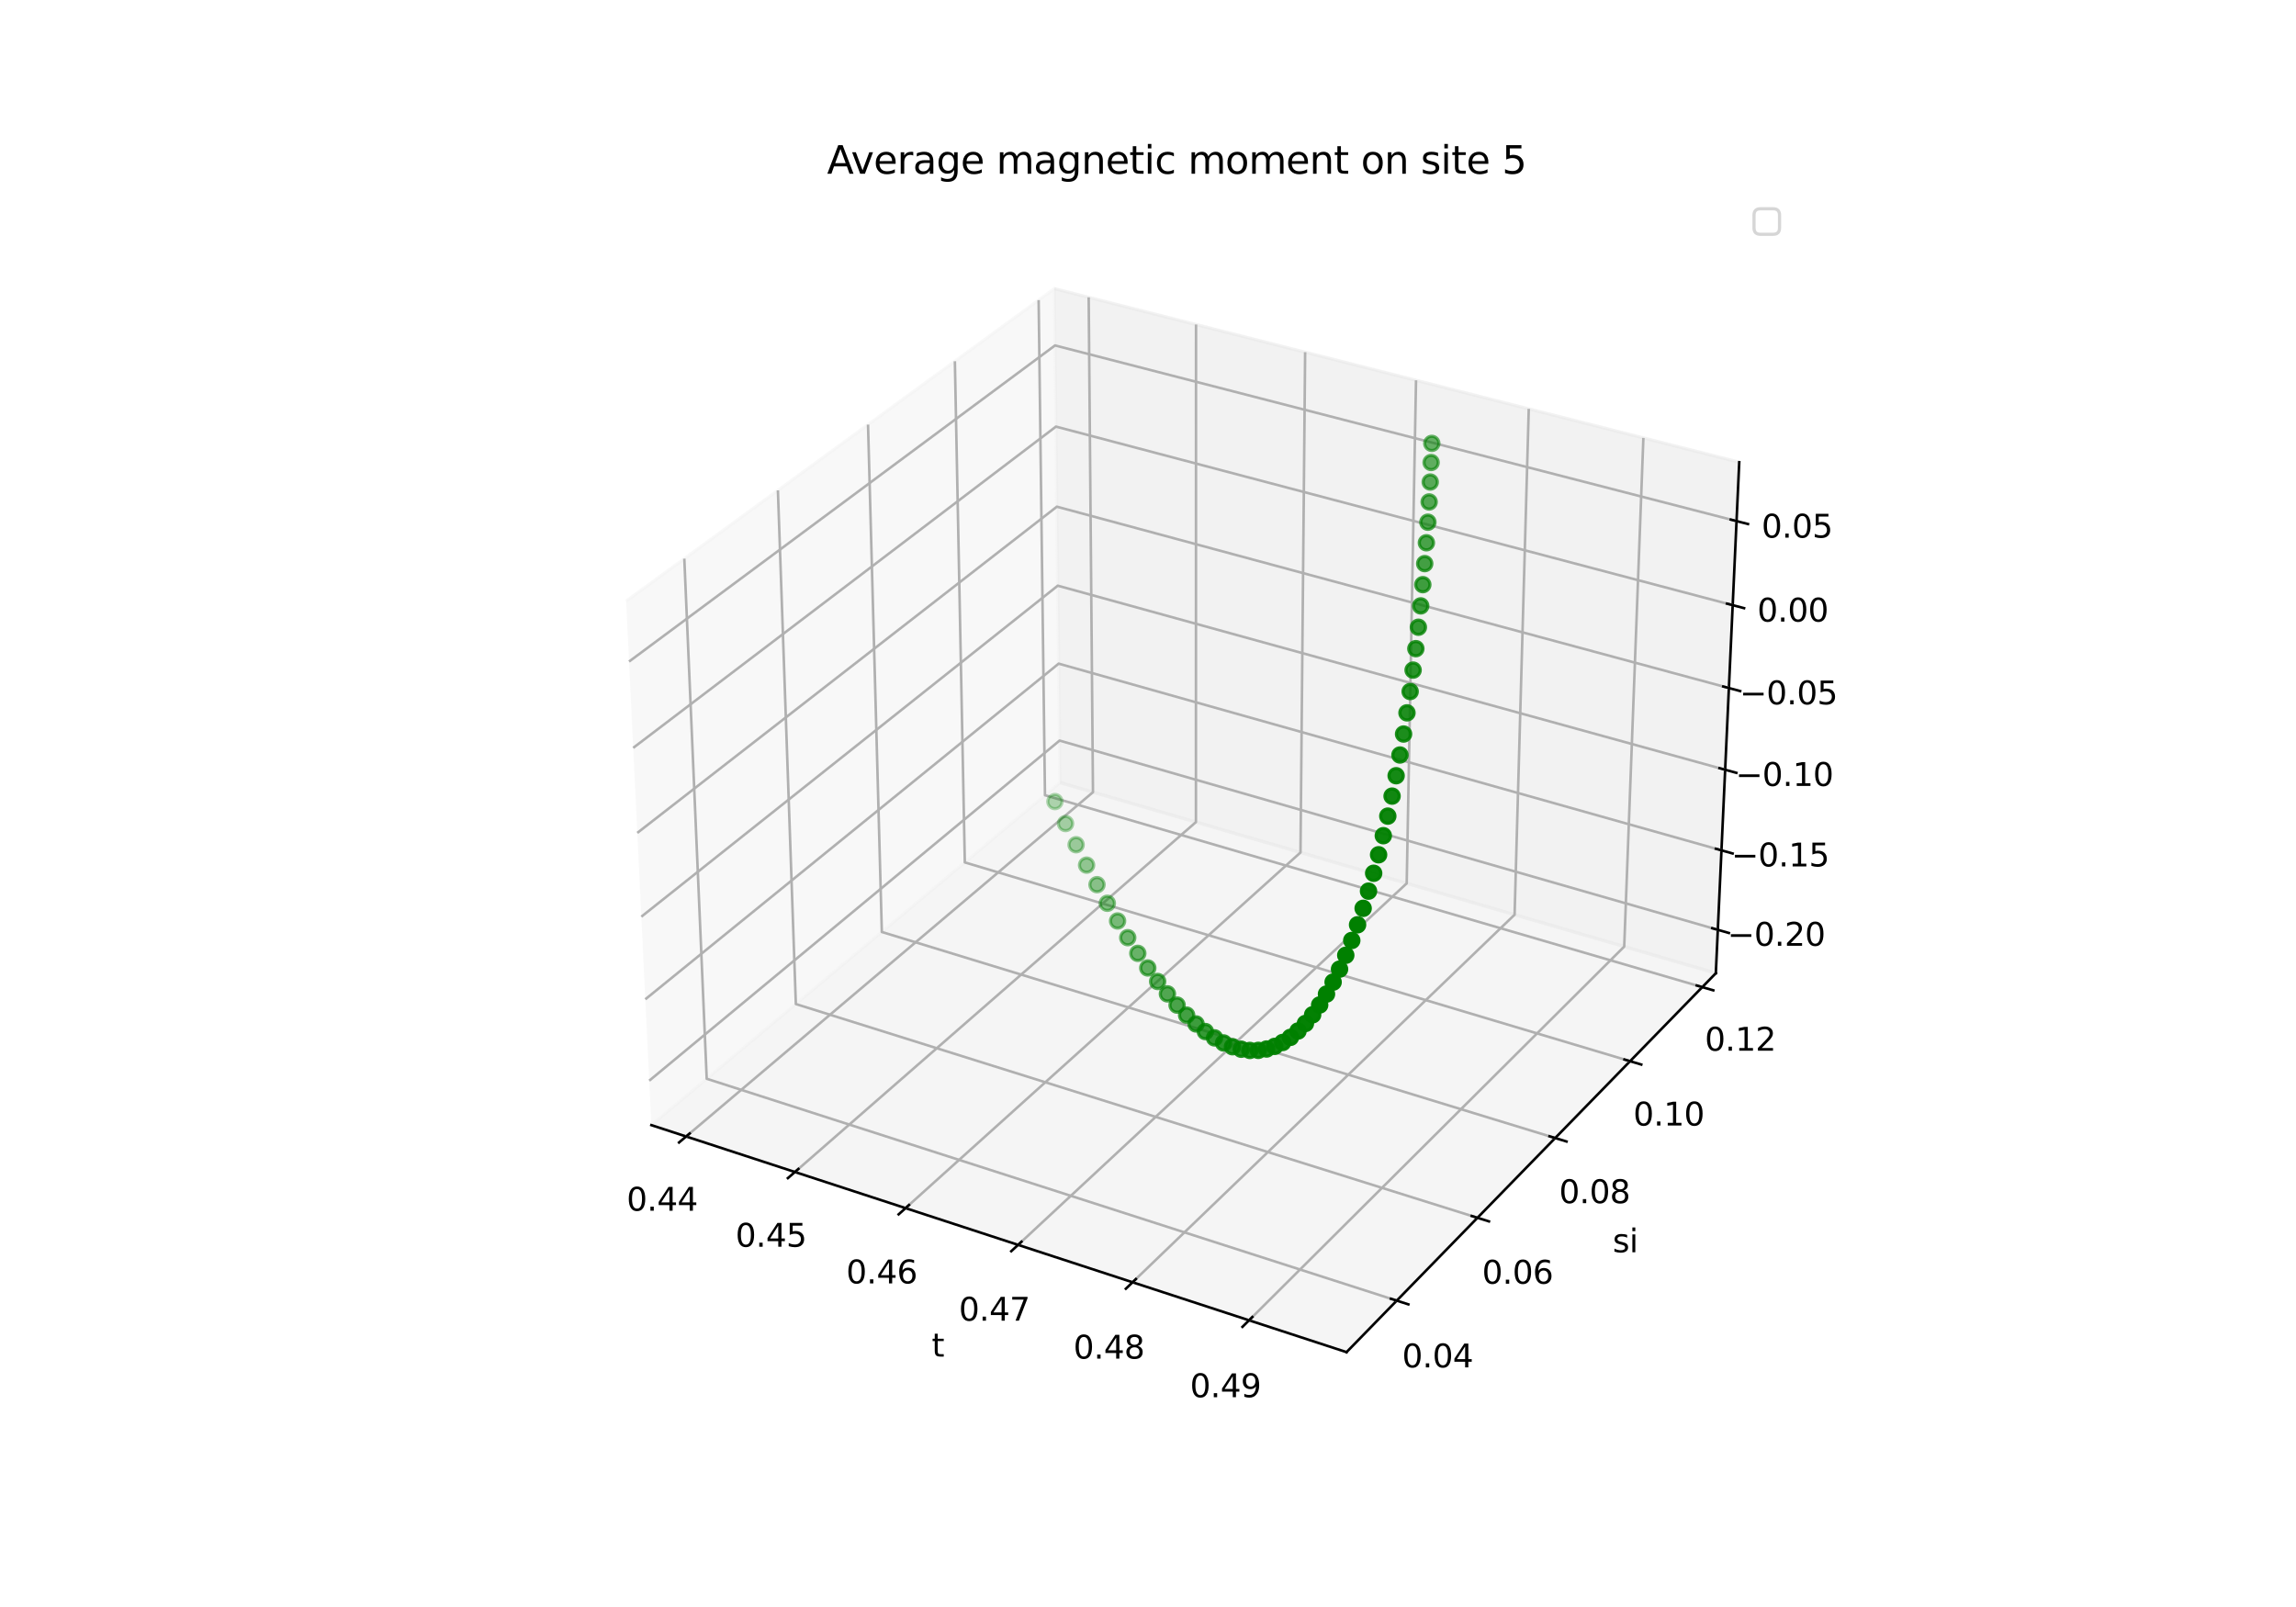 <?xml version="1.0" encoding="utf-8" standalone="no"?>
<!DOCTYPE svg PUBLIC "-//W3C//DTD SVG 1.1//EN"
  "http://www.w3.org/Graphics/SVG/1.1/DTD/svg11.dtd">
<svg xmlns:xlink="http://www.w3.org/1999/xlink" width="720pt" height="504pt" viewBox="0 0 720 504" xmlns="http://www.w3.org/2000/svg" version="1.1">
 <defs>
  <style type="text/css">*{stroke-linejoin: round; stroke-linecap: butt}</style>
 </defs>
 <g id="figure_1">
  <g id="patch_1">
   <path d="M 0 504 
L 720 504 
L 720 0 
L 0 0 
z
" style="fill: #ffffff"/>
  </g>
  <g id="patch_2">
   <path d="M 174.96 448.56 
L 563.04 448.56 
L 563.04 60.48 
L 174.96 60.48 
z
" style="fill: #ffffff"/>
  </g>
  <g id="pane3d_1">
   <g id="patch_3">
    <path d="M 204.263 352.872 
L 332.419 245.448 
L 330.638 90.525 
L 196.348 188.523 
" style="fill: #f2f2f2; opacity: 0.5; stroke: #f2f2f2; stroke-linejoin: miter"/>
   </g>
  </g>
  <g id="pane3d_2">
   <g id="patch_4">
    <path d="M 332.419 245.448 
L 538.065 305.222 
L 545.404 144.961 
L 330.638 90.525 
" style="fill: #e6e6e6; opacity: 0.5; stroke: #e6e6e6; stroke-linejoin: miter"/>
   </g>
  </g>
  <g id="pane3d_3">
   <g id="patch_5">
    <path d="M 204.263 352.872 
L 422.257 424.069 
L 538.065 305.222 
L 332.419 245.448 
" style="fill: #ececec; opacity: 0.5; stroke: #ececec; stroke-linejoin: miter"/>
   </g>
  </g>
  <g id="axis3d_1">
   <g id="line2d_1">
    <path d="M 204.263 352.872 
L 422.257 424.069 
" style="fill: none; stroke: #000000; stroke-width: 0.8; stroke-linecap: square"/>
   </g>
   <g id="text_1">
    <!-- t -->
    <g transform="translate(292.177 425.472) scale(0.1 -0.1)">
     <defs>
      <path id="DejaVuSans-74" d="M 1172 4494 
L 1172 3500 
L 2356 3500 
L 2356 3053 
L 1172 3053 
L 1172 1153 
Q 1172 725 1289 603 
Q 1406 481 1766 481 
L 2356 481 
L 2356 0 
L 1766 0 
Q 1100 0 847 248 
Q 594 497 594 1153 
L 594 3053 
L 172 3053 
L 172 3500 
L 594 3500 
L 594 4494 
L 1172 4494 
z
" transform="scale(0.016)"/>
     </defs>
     <use xlink:href="#DejaVuSans-74"/>
    </g>
   </g>
   <g id="Line3DCollection_1">
    <path d="M 215.162 356.432 
L 342.745 248.45 
L 341.399 93.252 
" style="fill: none; stroke: #b0b0b0; stroke-width: 0.8"/>
    <path d="M 249.274 367.572 
L 375.029 257.833 
L 375.063 101.785 
" style="fill: none; stroke: #b0b0b0; stroke-width: 0.8"/>
    <path d="M 283.967 378.903 
L 407.819 267.364 
L 409.276 110.457 
" style="fill: none; stroke: #b0b0b0; stroke-width: 0.8"/>
    <path d="M 319.256 390.429 
L 441.125 277.045 
L 444.051 119.272 
" style="fill: none; stroke: #b0b0b0; stroke-width: 0.8"/>
    <path d="M 355.157 402.154 
L 474.96 286.879 
L 479.403 128.232 
" style="fill: none; stroke: #b0b0b0; stroke-width: 0.8"/>
    <path d="M 391.687 414.085 
L 509.336 296.871 
L 515.346 137.343 
" style="fill: none; stroke: #b0b0b0; stroke-width: 0.8"/>
   </g>
   <g id="xtick_1">
    <g id="line2d_2">
     <path d="M 216.273 355.491 
L 212.935 358.316 
" style="fill: none; stroke: #000000; stroke-width: 0.8; stroke-linecap: square"/>
    </g>
    <g id="text_2">
     <!-- 0.44 -->
     <g transform="translate(196.507 379.712) scale(0.1 -0.1)">
      <defs>
       <path id="DejaVuSans-30" d="M 2034 4250 
Q 1547 4250 1301 3770 
Q 1056 3291 1056 2328 
Q 1056 1369 1301 889 
Q 1547 409 2034 409 
Q 2525 409 2770 889 
Q 3016 1369 3016 2328 
Q 3016 3291 2770 3770 
Q 2525 4250 2034 4250 
z
M 2034 4750 
Q 2819 4750 3233 4129 
Q 3647 3509 3647 2328 
Q 3647 1150 3233 529 
Q 2819 -91 2034 -91 
Q 1250 -91 836 529 
Q 422 1150 422 2328 
Q 422 3509 836 4129 
Q 1250 4750 2034 4750 
z
" transform="scale(0.016)"/>
       <path id="DejaVuSans-2e" d="M 684 794 
L 1344 794 
L 1344 0 
L 684 0 
L 684 794 
z
" transform="scale(0.016)"/>
       <path id="DejaVuSans-34" d="M 2419 4116 
L 825 1625 
L 2419 1625 
L 2419 4116 
z
M 2253 4666 
L 3047 4666 
L 3047 1625 
L 3713 1625 
L 3713 1100 
L 3047 1100 
L 3047 0 
L 2419 0 
L 2419 1100 
L 313 1100 
L 313 1709 
L 2253 4666 
z
" transform="scale(0.016)"/>
      </defs>
      <use xlink:href="#DejaVuSans-30"/>
      <use xlink:href="#DejaVuSans-2e" x="63.623"/>
      <use xlink:href="#DejaVuSans-34" x="95.41"/>
      <use xlink:href="#DejaVuSans-34" x="159.033"/>
     </g>
    </g>
   </g>
   <g id="xtick_2">
    <g id="line2d_3">
     <path d="M 250.369 366.616 
L 247.077 369.489 
" style="fill: none; stroke: #000000; stroke-width: 0.8; stroke-linecap: square"/>
    </g>
    <g id="text_3">
     <!-- 0.45 -->
     <g transform="translate(230.643 391.014) scale(0.1 -0.1)">
      <defs>
       <path id="DejaVuSans-35" d="M 691 4666 
L 3169 4666 
L 3169 4134 
L 1269 4134 
L 1269 2991 
Q 1406 3038 1543 3061 
Q 1681 3084 1819 3084 
Q 2600 3084 3056 2656 
Q 3513 2228 3513 1497 
Q 3513 744 3044 326 
Q 2575 -91 1722 -91 
Q 1428 -91 1123 -41 
Q 819 9 494 109 
L 494 744 
Q 775 591 1075 516 
Q 1375 441 1709 441 
Q 2250 441 2565 725 
Q 2881 1009 2881 1497 
Q 2881 1984 2565 2268 
Q 2250 2553 1709 2553 
Q 1456 2553 1204 2497 
Q 953 2441 691 2322 
L 691 4666 
z
" transform="scale(0.016)"/>
      </defs>
      <use xlink:href="#DejaVuSans-30"/>
      <use xlink:href="#DejaVuSans-2e" x="63.623"/>
      <use xlink:href="#DejaVuSans-34" x="95.41"/>
      <use xlink:href="#DejaVuSans-35" x="159.033"/>
     </g>
    </g>
   </g>
   <g id="xtick_3">
    <g id="line2d_4">
     <path d="M 285.046 377.931 
L 281.802 380.853 
" style="fill: none; stroke: #000000; stroke-width: 0.8; stroke-linecap: square"/>
    </g>
    <g id="text_4">
     <!-- 0.46 -->
     <g transform="translate(265.361 402.509) scale(0.1 -0.1)">
      <defs>
       <path id="DejaVuSans-36" d="M 2113 2584 
Q 1688 2584 1439 2293 
Q 1191 2003 1191 1497 
Q 1191 994 1439 701 
Q 1688 409 2113 409 
Q 2538 409 2786 701 
Q 3034 994 3034 1497 
Q 3034 2003 2786 2293 
Q 2538 2584 2113 2584 
z
M 3366 4563 
L 3366 3988 
Q 3128 4100 2886 4159 
Q 2644 4219 2406 4219 
Q 1781 4219 1451 3797 
Q 1122 3375 1075 2522 
Q 1259 2794 1537 2939 
Q 1816 3084 2150 3084 
Q 2853 3084 3261 2657 
Q 3669 2231 3669 1497 
Q 3669 778 3244 343 
Q 2819 -91 2113 -91 
Q 1303 -91 875 529 
Q 447 1150 447 2328 
Q 447 3434 972 4092 
Q 1497 4750 2381 4750 
Q 2619 4750 2861 4703 
Q 3103 4656 3366 4563 
z
" transform="scale(0.016)"/>
      </defs>
      <use xlink:href="#DejaVuSans-30"/>
      <use xlink:href="#DejaVuSans-2e" x="63.623"/>
      <use xlink:href="#DejaVuSans-34" x="95.41"/>
      <use xlink:href="#DejaVuSans-36" x="159.033"/>
     </g>
    </g>
   </g>
   <g id="xtick_4">
    <g id="line2d_5">
     <path d="M 320.319 389.439 
L 317.125 392.412 
" style="fill: none; stroke: #000000; stroke-width: 0.8; stroke-linecap: square"/>
    </g>
    <g id="text_5">
     <!-- 0.47 -->
     <g transform="translate(300.679 414.203) scale(0.1 -0.1)">
      <defs>
       <path id="DejaVuSans-37" d="M 525 4666 
L 3525 4666 
L 3525 4397 
L 1831 0 
L 1172 0 
L 2766 4134 
L 525 4134 
L 525 4666 
z
" transform="scale(0.016)"/>
      </defs>
      <use xlink:href="#DejaVuSans-30"/>
      <use xlink:href="#DejaVuSans-2e" x="63.623"/>
      <use xlink:href="#DejaVuSans-34" x="95.41"/>
      <use xlink:href="#DejaVuSans-37" x="159.033"/>
     </g>
    </g>
   </g>
   <g id="xtick_5">
    <g id="line2d_6">
     <path d="M 356.204 401.148 
L 353.061 404.172 
" style="fill: none; stroke: #000000; stroke-width: 0.8; stroke-linecap: square"/>
    </g>
    <g id="text_6">
     <!-- 0.48 -->
     <g transform="translate(336.61 426.1) scale(0.1 -0.1)">
      <defs>
       <path id="DejaVuSans-38" d="M 2034 2216 
Q 1584 2216 1326 1975 
Q 1069 1734 1069 1313 
Q 1069 891 1326 650 
Q 1584 409 2034 409 
Q 2484 409 2743 651 
Q 3003 894 3003 1313 
Q 3003 1734 2745 1975 
Q 2488 2216 2034 2216 
z
M 1403 2484 
Q 997 2584 770 2862 
Q 544 3141 544 3541 
Q 544 4100 942 4425 
Q 1341 4750 2034 4750 
Q 2731 4750 3128 4425 
Q 3525 4100 3525 3541 
Q 3525 3141 3298 2862 
Q 3072 2584 2669 2484 
Q 3125 2378 3379 2068 
Q 3634 1759 3634 1313 
Q 3634 634 3220 271 
Q 2806 -91 2034 -91 
Q 1263 -91 848 271 
Q 434 634 434 1313 
Q 434 1759 690 2068 
Q 947 2378 1403 2484 
z
M 1172 3481 
Q 1172 3119 1398 2916 
Q 1625 2713 2034 2713 
Q 2441 2713 2670 2916 
Q 2900 3119 2900 3481 
Q 2900 3844 2670 4047 
Q 2441 4250 2034 4250 
Q 1625 4250 1398 4047 
Q 1172 3844 1172 3481 
z
" transform="scale(0.016)"/>
      </defs>
      <use xlink:href="#DejaVuSans-30"/>
      <use xlink:href="#DejaVuSans-2e" x="63.623"/>
      <use xlink:href="#DejaVuSans-34" x="95.41"/>
      <use xlink:href="#DejaVuSans-38" x="159.033"/>
     </g>
    </g>
   </g>
   <g id="xtick_6">
    <g id="line2d_7">
     <path d="M 392.715 413.06 
L 389.626 416.138 
" style="fill: none; stroke: #000000; stroke-width: 0.8; stroke-linecap: square"/>
    </g>
    <g id="text_7">
     <!-- 0.49 -->
     <g transform="translate(373.171 438.205) scale(0.1 -0.1)">
      <defs>
       <path id="DejaVuSans-39" d="M 703 97 
L 703 672 
Q 941 559 1184 500 
Q 1428 441 1663 441 
Q 2288 441 2617 861 
Q 2947 1281 2994 2138 
Q 2813 1869 2534 1725 
Q 2256 1581 1919 1581 
Q 1219 1581 811 2004 
Q 403 2428 403 3163 
Q 403 3881 828 4315 
Q 1253 4750 1959 4750 
Q 2769 4750 3195 4129 
Q 3622 3509 3622 2328 
Q 3622 1225 3098 567 
Q 2575 -91 1691 -91 
Q 1453 -91 1209 -44 
Q 966 3 703 97 
z
M 1959 2075 
Q 2384 2075 2632 2365 
Q 2881 2656 2881 3163 
Q 2881 3666 2632 3958 
Q 2384 4250 1959 4250 
Q 1534 4250 1286 3958 
Q 1038 3666 1038 3163 
Q 1038 2656 1286 2365 
Q 1534 2075 1959 2075 
z
" transform="scale(0.016)"/>
      </defs>
      <use xlink:href="#DejaVuSans-30"/>
      <use xlink:href="#DejaVuSans-2e" x="63.623"/>
      <use xlink:href="#DejaVuSans-34" x="95.41"/>
      <use xlink:href="#DejaVuSans-39" x="159.033"/>
     </g>
    </g>
   </g>
  </g>
  <g id="axis3d_2">
   <g id="line2d_8">
    <path d="M 538.065 305.222 
L 422.257 424.069 
" style="fill: none; stroke: #000000; stroke-width: 0.8; stroke-linecap: square"/>
   </g>
   <g id="text_8">
    <!-- si -->
    <g transform="translate(505.72 392.744) scale(0.1 -0.1)">
     <defs>
      <path id="DejaVuSans-73" d="M 2834 3397 
L 2834 2853 
Q 2591 2978 2328 3040 
Q 2066 3103 1784 3103 
Q 1356 3103 1142 2972 
Q 928 2841 928 2578 
Q 928 2378 1081 2264 
Q 1234 2150 1697 2047 
L 1894 2003 
Q 2506 1872 2764 1633 
Q 3022 1394 3022 966 
Q 3022 478 2636 193 
Q 2250 -91 1575 -91 
Q 1294 -91 989 -36 
Q 684 19 347 128 
L 347 722 
Q 666 556 975 473 
Q 1284 391 1588 391 
Q 1994 391 2212 530 
Q 2431 669 2431 922 
Q 2431 1156 2273 1281 
Q 2116 1406 1581 1522 
L 1381 1569 
Q 847 1681 609 1914 
Q 372 2147 372 2553 
Q 372 3047 722 3315 
Q 1072 3584 1716 3584 
Q 2034 3584 2315 3537 
Q 2597 3491 2834 3397 
z
" transform="scale(0.016)"/>
      <path id="DejaVuSans-69" d="M 603 3500 
L 1178 3500 
L 1178 0 
L 603 0 
L 603 3500 
z
M 603 4863 
L 1178 4863 
L 1178 4134 
L 603 4134 
L 603 4863 
z
" transform="scale(0.016)"/>
     </defs>
     <use xlink:href="#DejaVuSans-73"/>
     <use xlink:href="#DejaVuSans-69" x="52.1"/>
    </g>
   </g>
   <g id="Line3DCollection_2">
    <path d="M 214.594 175.208 
L 221.618 338.325 
L 438 407.913 
" style="fill: none; stroke: #b0b0b0; stroke-width: 0.8"/>
    <path d="M 243.941 153.792 
L 249.571 314.894 
L 463.316 381.932 
" style="fill: none; stroke: #b0b0b0; stroke-width: 0.8"/>
    <path d="M 272.203 133.168 
L 276.534 292.293 
L 487.69 356.919 
" style="fill: none; stroke: #b0b0b0; stroke-width: 0.8"/>
    <path d="M 299.439 113.292 
L 302.559 270.478 
L 511.173 332.819 
" style="fill: none; stroke: #b0b0b0; stroke-width: 0.8"/>
    <path d="M 325.704 94.125 
L 327.694 249.409 
L 533.813 309.585 
" style="fill: none; stroke: #b0b0b0; stroke-width: 0.8"/>
   </g>
   <g id="xtick_7">
    <g id="line2d_9">
     <path d="M 436.177 407.327 
L 441.651 409.087 
" style="fill: none; stroke: #000000; stroke-width: 0.8; stroke-linecap: square"/>
    </g>
    <g id="text_9">
     <!-- 0.04 -->
     <g transform="translate(439.674 428.852) scale(0.1 -0.1)">
      <use xlink:href="#DejaVuSans-30"/>
      <use xlink:href="#DejaVuSans-2e" x="63.623"/>
      <use xlink:href="#DejaVuSans-30" x="95.41"/>
      <use xlink:href="#DejaVuSans-34" x="159.033"/>
     </g>
    </g>
   </g>
   <g id="xtick_8">
    <g id="line2d_10">
     <path d="M 461.517 381.368 
L 466.919 383.062 
" style="fill: none; stroke: #000000; stroke-width: 0.8; stroke-linecap: square"/>
    </g>
    <g id="text_10">
     <!-- 0.06 -->
     <g transform="translate(464.758 402.607) scale(0.1 -0.1)">
      <use xlink:href="#DejaVuSans-30"/>
      <use xlink:href="#DejaVuSans-2e" x="63.623"/>
      <use xlink:href="#DejaVuSans-30" x="95.41"/>
      <use xlink:href="#DejaVuSans-36" x="159.033"/>
     </g>
    </g>
   </g>
   <g id="xtick_9">
    <g id="line2d_11">
     <path d="M 485.915 356.375 
L 491.246 358.007 
" style="fill: none; stroke: #000000; stroke-width: 0.8; stroke-linecap: square"/>
    </g>
    <g id="text_11">
     <!-- 0.08 -->
     <g transform="translate(488.907 377.341) scale(0.1 -0.1)">
      <use xlink:href="#DejaVuSans-30"/>
      <use xlink:href="#DejaVuSans-2e" x="63.623"/>
      <use xlink:href="#DejaVuSans-30" x="95.41"/>
      <use xlink:href="#DejaVuSans-38" x="159.033"/>
     </g>
    </g>
   </g>
   <g id="xtick_10">
    <g id="line2d_12">
     <path d="M 509.42 332.296 
L 514.683 333.868 
" style="fill: none; stroke: #000000; stroke-width: 0.8; stroke-linecap: square"/>
    </g>
    <g id="text_12">
     <!-- 0.10 -->
     <g transform="translate(512.173 352.997) scale(0.1 -0.1)">
      <defs>
       <path id="DejaVuSans-31" d="M 794 531 
L 1825 531 
L 1825 4091 
L 703 3866 
L 703 4441 
L 1819 4666 
L 2450 4666 
L 2450 531 
L 3481 531 
L 3481 0 
L 794 0 
L 794 531 
z
" transform="scale(0.016)"/>
      </defs>
      <use xlink:href="#DejaVuSans-30"/>
      <use xlink:href="#DejaVuSans-2e" x="63.623"/>
      <use xlink:href="#DejaVuSans-31" x="95.41"/>
      <use xlink:href="#DejaVuSans-30" x="159.033"/>
     </g>
    </g>
   </g>
   <g id="xtick_11">
    <g id="line2d_13">
     <path d="M 532.083 309.08 
L 537.278 310.597 
" style="fill: none; stroke: #000000; stroke-width: 0.8; stroke-linecap: square"/>
    </g>
    <g id="text_13">
     <!-- 0.12 -->
     <g transform="translate(534.604 329.528) scale(0.1 -0.1)">
      <defs>
       <path id="DejaVuSans-32" d="M 1228 531 
L 3431 531 
L 3431 0 
L 469 0 
L 469 531 
Q 828 903 1448 1529 
Q 2069 2156 2228 2338 
Q 2531 2678 2651 2914 
Q 2772 3150 2772 3378 
Q 2772 3750 2511 3984 
Q 2250 4219 1831 4219 
Q 1534 4219 1204 4116 
Q 875 4013 500 3803 
L 500 4441 
Q 881 4594 1212 4672 
Q 1544 4750 1819 4750 
Q 2544 4750 2975 4387 
Q 3406 4025 3406 3419 
Q 3406 3131 3298 2873 
Q 3191 2616 2906 2266 
Q 2828 2175 2409 1742 
Q 1991 1309 1228 531 
z
" transform="scale(0.016)"/>
      </defs>
      <use xlink:href="#DejaVuSans-30"/>
      <use xlink:href="#DejaVuSans-2e" x="63.623"/>
      <use xlink:href="#DejaVuSans-31" x="95.41"/>
      <use xlink:href="#DejaVuSans-32" x="159.033"/>
     </g>
    </g>
   </g>
  </g>
  <g id="axis3d_3">
   <g id="line2d_14">
    <path d="M 538.065 305.222 
L 545.404 144.961 
" style="fill: none; stroke: #000000; stroke-width: 0.8; stroke-linecap: square"/>
   </g>
   <g id="Line3DCollection_3">
    <path d="M 538.688 291.613 
L 332.268 232.267 
L 203.592 338.938 
" style="fill: none; stroke: #b0b0b0; stroke-width: 0.8"/>
    <path d="M 539.83 266.687 
L 331.99 208.138 
L 202.362 313.405 
" style="fill: none; stroke: #b0b0b0; stroke-width: 0.8"/>
    <path d="M 540.987 241.413 
L 331.709 183.686 
L 201.115 287.502 
" style="fill: none; stroke: #b0b0b0; stroke-width: 0.8"/>
    <path d="M 542.161 215.783 
L 331.424 158.908 
L 199.849 261.22 
" style="fill: none; stroke: #b0b0b0; stroke-width: 0.8"/>
    <path d="M 543.351 189.79 
L 331.135 133.795 
L 198.565 234.551 
" style="fill: none; stroke: #b0b0b0; stroke-width: 0.8"/>
    <path d="M 544.558 163.426 
L 330.843 108.341 
L 197.261 207.487 
" style="fill: none; stroke: #b0b0b0; stroke-width: 0.8"/>
   </g>
   <g id="xtick_12">
    <g id="line2d_15">
     <path d="M 536.956 291.115 
L 542.158 292.61 
" style="fill: none; stroke: #000000; stroke-width: 0.8; stroke-linecap: square"/>
    </g>
    <g id="text_14">
     <!-- −0.20 -->
     <g transform="translate(541.7 296.622) scale(0.1 -0.1)">
      <defs>
       <path id="DejaVuSans-2212" d="M 678 2272 
L 4684 2272 
L 4684 1741 
L 678 1741 
L 678 2272 
z
" transform="scale(0.016)"/>
      </defs>
      <use xlink:href="#DejaVuSans-2212"/>
      <use xlink:href="#DejaVuSans-30" x="83.789"/>
      <use xlink:href="#DejaVuSans-2e" x="147.412"/>
      <use xlink:href="#DejaVuSans-32" x="179.199"/>
      <use xlink:href="#DejaVuSans-30" x="242.822"/>
     </g>
    </g>
   </g>
   <g id="xtick_13">
    <g id="line2d_16">
     <path d="M 538.085 266.196 
L 543.324 267.672 
" style="fill: none; stroke: #000000; stroke-width: 0.8; stroke-linecap: square"/>
    </g>
    <g id="text_15">
     <!-- −0.15 -->
     <g transform="translate(542.966 271.73) scale(0.1 -0.1)">
      <use xlink:href="#DejaVuSans-2212"/>
      <use xlink:href="#DejaVuSans-30" x="83.789"/>
      <use xlink:href="#DejaVuSans-2e" x="147.412"/>
      <use xlink:href="#DejaVuSans-31" x="179.199"/>
      <use xlink:href="#DejaVuSans-35" x="242.822"/>
     </g>
    </g>
   </g>
   <g id="xtick_14">
    <g id="line2d_17">
     <path d="M 539.229 240.928 
L 544.507 242.384 
" style="fill: none; stroke: #000000; stroke-width: 0.8; stroke-linecap: square"/>
    </g>
    <g id="text_16">
     <!-- −0.10 -->
     <g transform="translate(544.249 246.492) scale(0.1 -0.1)">
      <use xlink:href="#DejaVuSans-2212"/>
      <use xlink:href="#DejaVuSans-30" x="83.789"/>
      <use xlink:href="#DejaVuSans-2e" x="147.412"/>
      <use xlink:href="#DejaVuSans-31" x="179.199"/>
      <use xlink:href="#DejaVuSans-30" x="242.822"/>
     </g>
    </g>
   </g>
   <g id="xtick_15">
    <g id="line2d_18">
     <path d="M 540.39 215.306 
L 545.707 216.74 
" style="fill: none; stroke: #000000; stroke-width: 0.8; stroke-linecap: square"/>
    </g>
    <g id="text_17">
     <!-- −0.05 -->
     <g transform="translate(545.551 220.898) scale(0.1 -0.1)">
      <use xlink:href="#DejaVuSans-2212"/>
      <use xlink:href="#DejaVuSans-30" x="83.789"/>
      <use xlink:href="#DejaVuSans-2e" x="147.412"/>
      <use xlink:href="#DejaVuSans-30" x="179.199"/>
      <use xlink:href="#DejaVuSans-35" x="242.822"/>
     </g>
    </g>
   </g>
   <g id="xtick_16">
    <g id="line2d_19">
     <path d="M 541.567 189.32 
L 546.923 190.733 
" style="fill: none; stroke: #000000; stroke-width: 0.8; stroke-linecap: square"/>
    </g>
    <g id="text_18">
     <!-- 0.00 -->
     <g transform="translate(551.061 194.943) scale(0.1 -0.1)">
      <use xlink:href="#DejaVuSans-30"/>
      <use xlink:href="#DejaVuSans-2e" x="63.623"/>
      <use xlink:href="#DejaVuSans-30" x="95.41"/>
      <use xlink:href="#DejaVuSans-30" x="159.033"/>
     </g>
    </g>
   </g>
   <g id="xtick_17">
    <g id="line2d_20">
     <path d="M 542.761 162.963 
L 548.157 164.354 
" style="fill: none; stroke: #000000; stroke-width: 0.8; stroke-linecap: square"/>
    </g>
    <g id="text_19">
     <!-- 0.05 -->
     <g transform="translate(552.4 168.617) scale(0.1 -0.1)">
      <use xlink:href="#DejaVuSans-30"/>
      <use xlink:href="#DejaVuSans-2e" x="63.623"/>
      <use xlink:href="#DejaVuSans-30" x="95.41"/>
      <use xlink:href="#DejaVuSans-35" x="159.033"/>
     </g>
    </g>
   </g>
  </g>
  <g id="axes_1">
   <g id="Path3DCollection_1">
    <defs>
     <path id="C0_0_efcaf66b14" d="M 0 2.236 
C 0.593 2.236 1.162 2 1.581 1.581 
C 2 1.162 2.236 0.593 2.236 -0 
C 2.236 -0.593 2 -1.162 1.581 -1.581 
C 1.162 -2 0.593 -2.236 0 -2.236 
C -0.593 -2.236 -1.162 -2 -1.581 -1.581 
C -2 -1.162 -2.236 -0.593 -2.236 0 
C -2.236 0.593 -2 1.162 -1.581 1.581 
C -1.162 2 -0.593 2.236 0 2.236 
z
"/>
    </defs>
    <g clip-path="url(#pc3babd649c)">
     <use xlink:href="#C0_0_efcaf66b14" x="330.81" y="251.397" style="fill: #008000; fill-opacity: 0.3; stroke: #008000; stroke-opacity: 0.3"/>
    </g>
    <g clip-path="url(#pc3babd649c)">
     <use xlink:href="#C0_0_efcaf66b14" x="334.143" y="258.286" style="fill: #008000; fill-opacity: 0.336; stroke: #008000; stroke-opacity: 0.336"/>
    </g>
    <g clip-path="url(#pc3babd649c)">
     <use xlink:href="#C0_0_efcaf66b14" x="337.453" y="264.935" style="fill: #008000; fill-opacity: 0.372; stroke: #008000; stroke-opacity: 0.372"/>
    </g>
    <g clip-path="url(#pc3babd649c)">
     <use xlink:href="#C0_0_efcaf66b14" x="340.741" y="271.329" style="fill: #008000; fill-opacity: 0.407; stroke: #008000; stroke-opacity: 0.407"/>
    </g>
    <g clip-path="url(#pc3babd649c)">
     <use xlink:href="#C0_0_efcaf66b14" x="344.006" y="277.454" style="fill: #008000; fill-opacity: 0.442; stroke: #008000; stroke-opacity: 0.442"/>
    </g>
    <g clip-path="url(#pc3babd649c)">
     <use xlink:href="#C0_0_efcaf66b14" x="347.245" y="283.296" style="fill: #008000; fill-opacity: 0.476; stroke: #008000; stroke-opacity: 0.476"/>
    </g>
    <g clip-path="url(#pc3babd649c)">
     <use xlink:href="#C0_0_efcaf66b14" x="350.459" y="288.843" style="fill: #008000; fill-opacity: 0.51; stroke: #008000; stroke-opacity: 0.51"/>
    </g>
    <g clip-path="url(#pc3babd649c)">
     <use xlink:href="#C0_0_efcaf66b14" x="353.645" y="294.081" style="fill: #008000; fill-opacity: 0.544; stroke: #008000; stroke-opacity: 0.544"/>
    </g>
    <g clip-path="url(#pc3babd649c)">
     <use xlink:href="#C0_0_efcaf66b14" x="356.803" y="298.998" style="fill: #008000; fill-opacity: 0.576; stroke: #008000; stroke-opacity: 0.576"/>
    </g>
    <g clip-path="url(#pc3babd649c)">
     <use xlink:href="#C0_0_efcaf66b14" x="448.994" y="139.056" style="fill: #008000; fill-opacity: 0.583; stroke: #008000; stroke-opacity: 0.583"/>
    </g>
    <g clip-path="url(#pc3babd649c)">
     <use xlink:href="#C0_0_efcaf66b14" x="448.78" y="145.051" style="fill: #008000; fill-opacity: 0.607; stroke: #008000; stroke-opacity: 0.607"/>
    </g>
    <g clip-path="url(#pc3babd649c)">
     <use xlink:href="#C0_0_efcaf66b14" x="359.931" y="303.582" style="fill: #008000; fill-opacity: 0.608; stroke: #008000; stroke-opacity: 0.608"/>
    </g>
    <g clip-path="url(#pc3babd649c)">
     <use xlink:href="#C0_0_efcaf66b14" x="448.505" y="151.177" style="fill: #008000; fill-opacity: 0.63; stroke: #008000; stroke-opacity: 0.63"/>
    </g>
    <g clip-path="url(#pc3babd649c)">
     <use xlink:href="#C0_0_efcaf66b14" x="363.027" y="307.822" style="fill: #008000; fill-opacity: 0.639; stroke: #008000; stroke-opacity: 0.639"/>
    </g>
    <g clip-path="url(#pc3babd649c)">
     <use xlink:href="#C0_0_efcaf66b14" x="448.167" y="157.424" style="fill: #008000; fill-opacity: 0.653; stroke: #008000; stroke-opacity: 0.653"/>
    </g>
    <g clip-path="url(#pc3babd649c)">
     <use xlink:href="#C0_0_efcaf66b14" x="366.091" y="311.707" style="fill: #008000; fill-opacity: 0.669; stroke: #008000; stroke-opacity: 0.669"/>
    </g>
    <g clip-path="url(#pc3babd649c)">
     <use xlink:href="#C0_0_efcaf66b14" x="447.766" y="163.779" style="fill: #008000; fill-opacity: 0.676; stroke: #008000; stroke-opacity: 0.676"/>
    </g>
    <g clip-path="url(#pc3babd649c)">
     <use xlink:href="#C0_0_efcaf66b14" x="369.121" y="315.228" style="fill: #008000; fill-opacity: 0.698; stroke: #008000; stroke-opacity: 0.698"/>
    </g>
    <g clip-path="url(#pc3babd649c)">
     <use xlink:href="#C0_0_efcaf66b14" x="447.3" y="170.23" style="fill: #008000; fill-opacity: 0.699; stroke: #008000; stroke-opacity: 0.699"/>
    </g>
    <g clip-path="url(#pc3babd649c)">
     <use xlink:href="#C0_0_efcaf66b14" x="446.771" y="176.764" style="fill: #008000; fill-opacity: 0.721; stroke: #008000; stroke-opacity: 0.721"/>
    </g>
    <g clip-path="url(#pc3babd649c)">
     <use xlink:href="#C0_0_efcaf66b14" x="372.115" y="318.375" style="fill: #008000; fill-opacity: 0.726; stroke: #008000; stroke-opacity: 0.726"/>
    </g>
    <g clip-path="url(#pc3babd649c)">
     <use xlink:href="#C0_0_efcaf66b14" x="446.176" y="183.366" style="fill: #008000; fill-opacity: 0.743; stroke: #008000; stroke-opacity: 0.743"/>
    </g>
    <g clip-path="url(#pc3babd649c)">
     <use xlink:href="#C0_0_efcaf66b14" x="375.072" y="321.142" style="fill: #008000; fill-opacity: 0.753; stroke: #008000; stroke-opacity: 0.753"/>
    </g>
    <g clip-path="url(#pc3babd649c)">
     <use xlink:href="#C0_0_efcaf66b14" x="445.515" y="190.023" style="fill: #008000; fill-opacity: 0.765; stroke: #008000; stroke-opacity: 0.765"/>
    </g>
    <g clip-path="url(#pc3babd649c)">
     <use xlink:href="#C0_0_efcaf66b14" x="377.989" y="323.522" style="fill: #008000; fill-opacity: 0.779; stroke: #008000; stroke-opacity: 0.779"/>
    </g>
    <g clip-path="url(#pc3babd649c)">
     <use xlink:href="#C0_0_efcaf66b14" x="444.788" y="196.719" style="fill: #008000; fill-opacity: 0.786; stroke: #008000; stroke-opacity: 0.786"/>
    </g>
    <g clip-path="url(#pc3babd649c)">
     <use xlink:href="#C0_0_efcaf66b14" x="380.867" y="325.508" style="fill: #008000; fill-opacity: 0.804; stroke: #008000; stroke-opacity: 0.804"/>
    </g>
    <g clip-path="url(#pc3babd649c)">
     <use xlink:href="#C0_0_efcaf66b14" x="443.995" y="203.438" style="fill: #008000; fill-opacity: 0.806; stroke: #008000; stroke-opacity: 0.806"/>
    </g>
    <g clip-path="url(#pc3babd649c)">
     <use xlink:href="#C0_0_efcaf66b14" x="443.134" y="210.164" style="fill: #008000; fill-opacity: 0.826; stroke: #008000; stroke-opacity: 0.826"/>
    </g>
    <g clip-path="url(#pc3babd649c)">
     <use xlink:href="#C0_0_efcaf66b14" x="383.701" y="327.096" style="fill: #008000; fill-opacity: 0.827; stroke: #008000; stroke-opacity: 0.827"/>
    </g>
    <g clip-path="url(#pc3babd649c)">
     <use xlink:href="#C0_0_efcaf66b14" x="442.206" y="216.88" style="fill: #008000; fill-opacity: 0.845; stroke: #008000; stroke-opacity: 0.845"/>
    </g>
    <g clip-path="url(#pc3babd649c)">
     <use xlink:href="#C0_0_efcaf66b14" x="386.492" y="328.283" style="fill: #008000; fill-opacity: 0.849; stroke: #008000; stroke-opacity: 0.849"/>
    </g>
    <g clip-path="url(#pc3babd649c)">
     <use xlink:href="#C0_0_efcaf66b14" x="441.21" y="223.568" style="fill: #008000; fill-opacity: 0.863; stroke: #008000; stroke-opacity: 0.863"/>
    </g>
    <g clip-path="url(#pc3babd649c)">
     <use xlink:href="#C0_0_efcaf66b14" x="389.238" y="329.067" style="fill: #008000; fill-opacity: 0.87; stroke: #008000; stroke-opacity: 0.87"/>
    </g>
    <g clip-path="url(#pc3babd649c)">
     <use xlink:href="#C0_0_efcaf66b14" x="440.145" y="230.211" style="fill: #008000; fill-opacity: 0.88; stroke: #008000; stroke-opacity: 0.88"/>
    </g>
    <g clip-path="url(#pc3babd649c)">
     <use xlink:href="#C0_0_efcaf66b14" x="391.936" y="329.446" style="fill: #008000; fill-opacity: 0.889; stroke: #008000; stroke-opacity: 0.889"/>
    </g>
    <g clip-path="url(#pc3babd649c)">
     <use xlink:href="#C0_0_efcaf66b14" x="439.012" y="236.79" style="fill: #008000; fill-opacity: 0.897; stroke: #008000; stroke-opacity: 0.897"/>
    </g>
    <g clip-path="url(#pc3babd649c)">
     <use xlink:href="#C0_0_efcaf66b14" x="394.585" y="329.422" style="fill: #008000; fill-opacity: 0.907; stroke: #008000; stroke-opacity: 0.907"/>
    </g>
    <g clip-path="url(#pc3babd649c)">
     <use xlink:href="#C0_0_efcaf66b14" x="437.81" y="243.288" style="fill: #008000; fill-opacity: 0.912; stroke: #008000; stroke-opacity: 0.912"/>
    </g>
    <g clip-path="url(#pc3babd649c)">
     <use xlink:href="#C0_0_efcaf66b14" x="397.184" y="328.996" style="fill: #008000; fill-opacity: 0.923; stroke: #008000; stroke-opacity: 0.923"/>
    </g>
    <g clip-path="url(#pc3babd649c)">
     <use xlink:href="#C0_0_efcaf66b14" x="436.539" y="249.684" style="fill: #008000; fill-opacity: 0.926; stroke: #008000; stroke-opacity: 0.926"/>
    </g>
    <g clip-path="url(#pc3babd649c)">
     <use xlink:href="#C0_0_efcaf66b14" x="399.73" y="328.171" style="fill: #008000; fill-opacity: 0.938; stroke: #008000; stroke-opacity: 0.938"/>
    </g>
    <g clip-path="url(#pc3babd649c)">
     <use xlink:href="#C0_0_efcaf66b14" x="435.199" y="255.961" style="fill: #008000; fill-opacity: 0.94; stroke: #008000; stroke-opacity: 0.94"/>
    </g>
    <g clip-path="url(#pc3babd649c)">
     <use xlink:href="#C0_0_efcaf66b14" x="402.223" y="326.952" style="fill: #008000; fill-opacity: 0.951; stroke: #008000; stroke-opacity: 0.951"/>
    </g>
    <g clip-path="url(#pc3babd649c)">
     <use xlink:href="#C0_0_efcaf66b14" x="433.79" y="262.098" style="fill: #008000; fill-opacity: 0.952; stroke: #008000; stroke-opacity: 0.952"/>
    </g>
    <g clip-path="url(#pc3babd649c)">
     <use xlink:href="#C0_0_efcaf66b14" x="432.312" y="268.078" style="fill: #008000; fill-opacity: 0.962; stroke: #008000; stroke-opacity: 0.962"/>
    </g>
    <g clip-path="url(#pc3babd649c)">
     <use xlink:href="#C0_0_efcaf66b14" x="404.661" y="325.344" style="fill: #008000; fill-opacity: 0.963; stroke: #008000; stroke-opacity: 0.963"/>
    </g>
    <g clip-path="url(#pc3babd649c)">
     <use xlink:href="#C0_0_efcaf66b14" x="430.766" y="273.881" style="fill: #008000; fill-opacity: 0.972; stroke: #008000; stroke-opacity: 0.972"/>
    </g>
    <g clip-path="url(#pc3babd649c)">
     <use xlink:href="#C0_0_efcaf66b14" x="407.042" y="323.354" style="fill: #008000; fill-opacity: 0.973; stroke: #008000; stroke-opacity: 0.973"/>
    </g>
    <g clip-path="url(#pc3babd649c)">
     <use xlink:href="#C0_0_efcaf66b14" x="429.151" y="279.488" style="fill: #008000; fill-opacity: 0.98; stroke: #008000; stroke-opacity: 0.98"/>
    </g>
    <g clip-path="url(#pc3babd649c)">
     <use xlink:href="#C0_0_efcaf66b14" x="409.365" y="320.992" style="fill: #008000; fill-opacity: 0.981; stroke: #008000; stroke-opacity: 0.981"/>
    </g>
    <g clip-path="url(#pc3babd649c)">
     <use xlink:href="#C0_0_efcaf66b14" x="427.468" y="284.881" style="fill: #008000; fill-opacity: 0.987; stroke: #008000; stroke-opacity: 0.987"/>
    </g>
    <g clip-path="url(#pc3babd649c)">
     <use xlink:href="#C0_0_efcaf66b14" x="411.629" y="318.266" style="fill: #008000; fill-opacity: 0.988; stroke: #008000; stroke-opacity: 0.988"/>
    </g>
    <g clip-path="url(#pc3babd649c)">
     <use xlink:href="#C0_0_efcaf66b14" x="425.717" y="290.042" style="fill: #008000; fill-opacity: 0.993; stroke: #008000; stroke-opacity: 0.993"/>
    </g>
    <g clip-path="url(#pc3babd649c)">
     <use xlink:href="#C0_0_efcaf66b14" x="413.832" y="315.187" style="fill: #008000; fill-opacity: 0.994; stroke: #008000; stroke-opacity: 0.994"/>
    </g>
    <g clip-path="url(#pc3babd649c)">
     <use xlink:href="#C0_0_efcaf66b14" x="423.9" y="294.954" style="fill: #008000; fill-opacity: 0.997; stroke: #008000; stroke-opacity: 0.997"/>
    </g>
    <g clip-path="url(#pc3babd649c)">
     <use xlink:href="#C0_0_efcaf66b14" x="415.973" y="311.768" style="fill: #008000; fill-opacity: 0.997; stroke: #008000; stroke-opacity: 0.997"/>
    </g>
    <g clip-path="url(#pc3babd649c)">
     <use xlink:href="#C0_0_efcaf66b14" x="422.016" y="299.598" style="fill: #008000; fill-opacity: 0.999; stroke: #008000; stroke-opacity: 0.999"/>
    </g>
    <g clip-path="url(#pc3babd649c)">
     <use xlink:href="#C0_0_efcaf66b14" x="418.052" y="308.02" style="fill: #008000; fill-opacity: 0.999; stroke: #008000; stroke-opacity: 0.999"/>
    </g>
    <g clip-path="url(#pc3babd649c)">
     <use xlink:href="#C0_0_efcaf66b14" x="420.066" y="303.958" style="fill: #008000; stroke: #008000"/>
    </g>
   </g>
   <g id="text_20">
    <!-- Average magnetic moment on site 5 -->
    <g transform="translate(259.349 54.48) scale(0.12 -0.12)">
     <defs>
      <path id="DejaVuSans-41" d="M 2188 4044 
L 1331 1722 
L 3047 1722 
L 2188 4044 
z
M 1831 4666 
L 2547 4666 
L 4325 0 
L 3669 0 
L 3244 1197 
L 1141 1197 
L 716 0 
L 50 0 
L 1831 4666 
z
" transform="scale(0.016)"/>
      <path id="DejaVuSans-76" d="M 191 3500 
L 800 3500 
L 1894 563 
L 2988 3500 
L 3597 3500 
L 2284 0 
L 1503 0 
L 191 3500 
z
" transform="scale(0.016)"/>
      <path id="DejaVuSans-65" d="M 3597 1894 
L 3597 1613 
L 953 1613 
Q 991 1019 1311 708 
Q 1631 397 2203 397 
Q 2534 397 2845 478 
Q 3156 559 3463 722 
L 3463 178 
Q 3153 47 2828 -22 
Q 2503 -91 2169 -91 
Q 1331 -91 842 396 
Q 353 884 353 1716 
Q 353 2575 817 3079 
Q 1281 3584 2069 3584 
Q 2775 3584 3186 3129 
Q 3597 2675 3597 1894 
z
M 3022 2063 
Q 3016 2534 2758 2815 
Q 2500 3097 2075 3097 
Q 1594 3097 1305 2825 
Q 1016 2553 972 2059 
L 3022 2063 
z
" transform="scale(0.016)"/>
      <path id="DejaVuSans-72" d="M 2631 2963 
Q 2534 3019 2420 3045 
Q 2306 3072 2169 3072 
Q 1681 3072 1420 2755 
Q 1159 2438 1159 1844 
L 1159 0 
L 581 0 
L 581 3500 
L 1159 3500 
L 1159 2956 
Q 1341 3275 1631 3429 
Q 1922 3584 2338 3584 
Q 2397 3584 2469 3576 
Q 2541 3569 2628 3553 
L 2631 2963 
z
" transform="scale(0.016)"/>
      <path id="DejaVuSans-61" d="M 2194 1759 
Q 1497 1759 1228 1600 
Q 959 1441 959 1056 
Q 959 750 1161 570 
Q 1363 391 1709 391 
Q 2188 391 2477 730 
Q 2766 1069 2766 1631 
L 2766 1759 
L 2194 1759 
z
M 3341 1997 
L 3341 0 
L 2766 0 
L 2766 531 
Q 2569 213 2275 61 
Q 1981 -91 1556 -91 
Q 1019 -91 701 211 
Q 384 513 384 1019 
Q 384 1609 779 1909 
Q 1175 2209 1959 2209 
L 2766 2209 
L 2766 2266 
Q 2766 2663 2505 2880 
Q 2244 3097 1772 3097 
Q 1472 3097 1187 3025 
Q 903 2953 641 2809 
L 641 3341 
Q 956 3463 1253 3523 
Q 1550 3584 1831 3584 
Q 2591 3584 2966 3190 
Q 3341 2797 3341 1997 
z
" transform="scale(0.016)"/>
      <path id="DejaVuSans-67" d="M 2906 1791 
Q 2906 2416 2648 2759 
Q 2391 3103 1925 3103 
Q 1463 3103 1205 2759 
Q 947 2416 947 1791 
Q 947 1169 1205 825 
Q 1463 481 1925 481 
Q 2391 481 2648 825 
Q 2906 1169 2906 1791 
z
M 3481 434 
Q 3481 -459 3084 -895 
Q 2688 -1331 1869 -1331 
Q 1566 -1331 1297 -1286 
Q 1028 -1241 775 -1147 
L 775 -588 
Q 1028 -725 1275 -790 
Q 1522 -856 1778 -856 
Q 2344 -856 2625 -561 
Q 2906 -266 2906 331 
L 2906 616 
Q 2728 306 2450 153 
Q 2172 0 1784 0 
Q 1141 0 747 490 
Q 353 981 353 1791 
Q 353 2603 747 3093 
Q 1141 3584 1784 3584 
Q 2172 3584 2450 3431 
Q 2728 3278 2906 2969 
L 2906 3500 
L 3481 3500 
L 3481 434 
z
" transform="scale(0.016)"/>
      <path id="DejaVuSans-20" transform="scale(0.016)"/>
      <path id="DejaVuSans-6d" d="M 3328 2828 
Q 3544 3216 3844 3400 
Q 4144 3584 4550 3584 
Q 5097 3584 5394 3201 
Q 5691 2819 5691 2113 
L 5691 0 
L 5113 0 
L 5113 2094 
Q 5113 2597 4934 2840 
Q 4756 3084 4391 3084 
Q 3944 3084 3684 2787 
Q 3425 2491 3425 1978 
L 3425 0 
L 2847 0 
L 2847 2094 
Q 2847 2600 2669 2842 
Q 2491 3084 2119 3084 
Q 1678 3084 1418 2786 
Q 1159 2488 1159 1978 
L 1159 0 
L 581 0 
L 581 3500 
L 1159 3500 
L 1159 2956 
Q 1356 3278 1631 3431 
Q 1906 3584 2284 3584 
Q 2666 3584 2933 3390 
Q 3200 3197 3328 2828 
z
" transform="scale(0.016)"/>
      <path id="DejaVuSans-6e" d="M 3513 2113 
L 3513 0 
L 2938 0 
L 2938 2094 
Q 2938 2591 2744 2837 
Q 2550 3084 2163 3084 
Q 1697 3084 1428 2787 
Q 1159 2491 1159 1978 
L 1159 0 
L 581 0 
L 581 3500 
L 1159 3500 
L 1159 2956 
Q 1366 3272 1645 3428 
Q 1925 3584 2291 3584 
Q 2894 3584 3203 3211 
Q 3513 2838 3513 2113 
z
" transform="scale(0.016)"/>
      <path id="DejaVuSans-63" d="M 3122 3366 
L 3122 2828 
Q 2878 2963 2633 3030 
Q 2388 3097 2138 3097 
Q 1578 3097 1268 2742 
Q 959 2388 959 1747 
Q 959 1106 1268 751 
Q 1578 397 2138 397 
Q 2388 397 2633 464 
Q 2878 531 3122 666 
L 3122 134 
Q 2881 22 2623 -34 
Q 2366 -91 2075 -91 
Q 1284 -91 818 406 
Q 353 903 353 1747 
Q 353 2603 823 3093 
Q 1294 3584 2113 3584 
Q 2378 3584 2631 3529 
Q 2884 3475 3122 3366 
z
" transform="scale(0.016)"/>
      <path id="DejaVuSans-6f" d="M 1959 3097 
Q 1497 3097 1228 2736 
Q 959 2375 959 1747 
Q 959 1119 1226 758 
Q 1494 397 1959 397 
Q 2419 397 2687 759 
Q 2956 1122 2956 1747 
Q 2956 2369 2687 2733 
Q 2419 3097 1959 3097 
z
M 1959 3584 
Q 2709 3584 3137 3096 
Q 3566 2609 3566 1747 
Q 3566 888 3137 398 
Q 2709 -91 1959 -91 
Q 1206 -91 779 398 
Q 353 888 353 1747 
Q 353 2609 779 3096 
Q 1206 3584 1959 3584 
z
" transform="scale(0.016)"/>
     </defs>
     <use xlink:href="#DejaVuSans-41"/>
     <use xlink:href="#DejaVuSans-76" x="62.533"/>
     <use xlink:href="#DejaVuSans-65" x="121.713"/>
     <use xlink:href="#DejaVuSans-72" x="183.236"/>
     <use xlink:href="#DejaVuSans-61" x="224.35"/>
     <use xlink:href="#DejaVuSans-67" x="285.629"/>
     <use xlink:href="#DejaVuSans-65" x="349.105"/>
     <use xlink:href="#DejaVuSans-20" x="410.629"/>
     <use xlink:href="#DejaVuSans-6d" x="442.416"/>
     <use xlink:href="#DejaVuSans-61" x="539.828"/>
     <use xlink:href="#DejaVuSans-67" x="601.107"/>
     <use xlink:href="#DejaVuSans-6e" x="664.584"/>
     <use xlink:href="#DejaVuSans-65" x="727.963"/>
     <use xlink:href="#DejaVuSans-74" x="789.486"/>
     <use xlink:href="#DejaVuSans-69" x="828.695"/>
     <use xlink:href="#DejaVuSans-63" x="856.479"/>
     <use xlink:href="#DejaVuSans-20" x="911.459"/>
     <use xlink:href="#DejaVuSans-6d" x="943.246"/>
     <use xlink:href="#DejaVuSans-6f" x="1040.658"/>
     <use xlink:href="#DejaVuSans-6d" x="1101.84"/>
     <use xlink:href="#DejaVuSans-65" x="1199.252"/>
     <use xlink:href="#DejaVuSans-6e" x="1260.775"/>
     <use xlink:href="#DejaVuSans-74" x="1324.154"/>
     <use xlink:href="#DejaVuSans-20" x="1363.363"/>
     <use xlink:href="#DejaVuSans-6f" x="1395.15"/>
     <use xlink:href="#DejaVuSans-6e" x="1456.332"/>
     <use xlink:href="#DejaVuSans-20" x="1519.711"/>
     <use xlink:href="#DejaVuSans-73" x="1551.498"/>
     <use xlink:href="#DejaVuSans-69" x="1603.598"/>
     <use xlink:href="#DejaVuSans-74" x="1631.381"/>
     <use xlink:href="#DejaVuSans-65" x="1670.59"/>
     <use xlink:href="#DejaVuSans-20" x="1732.113"/>
     <use xlink:href="#DejaVuSans-35" x="1763.9"/>
    </g>
   </g>
   <g id="legend_1">
    <g id="patch_6">
     <path d="M 552.04 73.48 
L 556.04 73.48 
Q 558.04 73.48 558.04 71.48 
L 558.04 67.48 
Q 558.04 65.48 556.04 65.48 
L 552.04 65.48 
Q 550.04 65.48 550.04 67.48 
L 550.04 71.48 
Q 550.04 73.48 552.04 73.48 
z
" style="fill: #ffffff; opacity: 0.8; stroke: #cccccc; stroke-linejoin: miter"/>
    </g>
   </g>
  </g>
 </g>
 <defs>
  <clipPath id="pc3babd649c">
   <rect x="174.96" y="60.48" width="388.08" height="388.08"/>
  </clipPath>
 </defs>
</svg>
